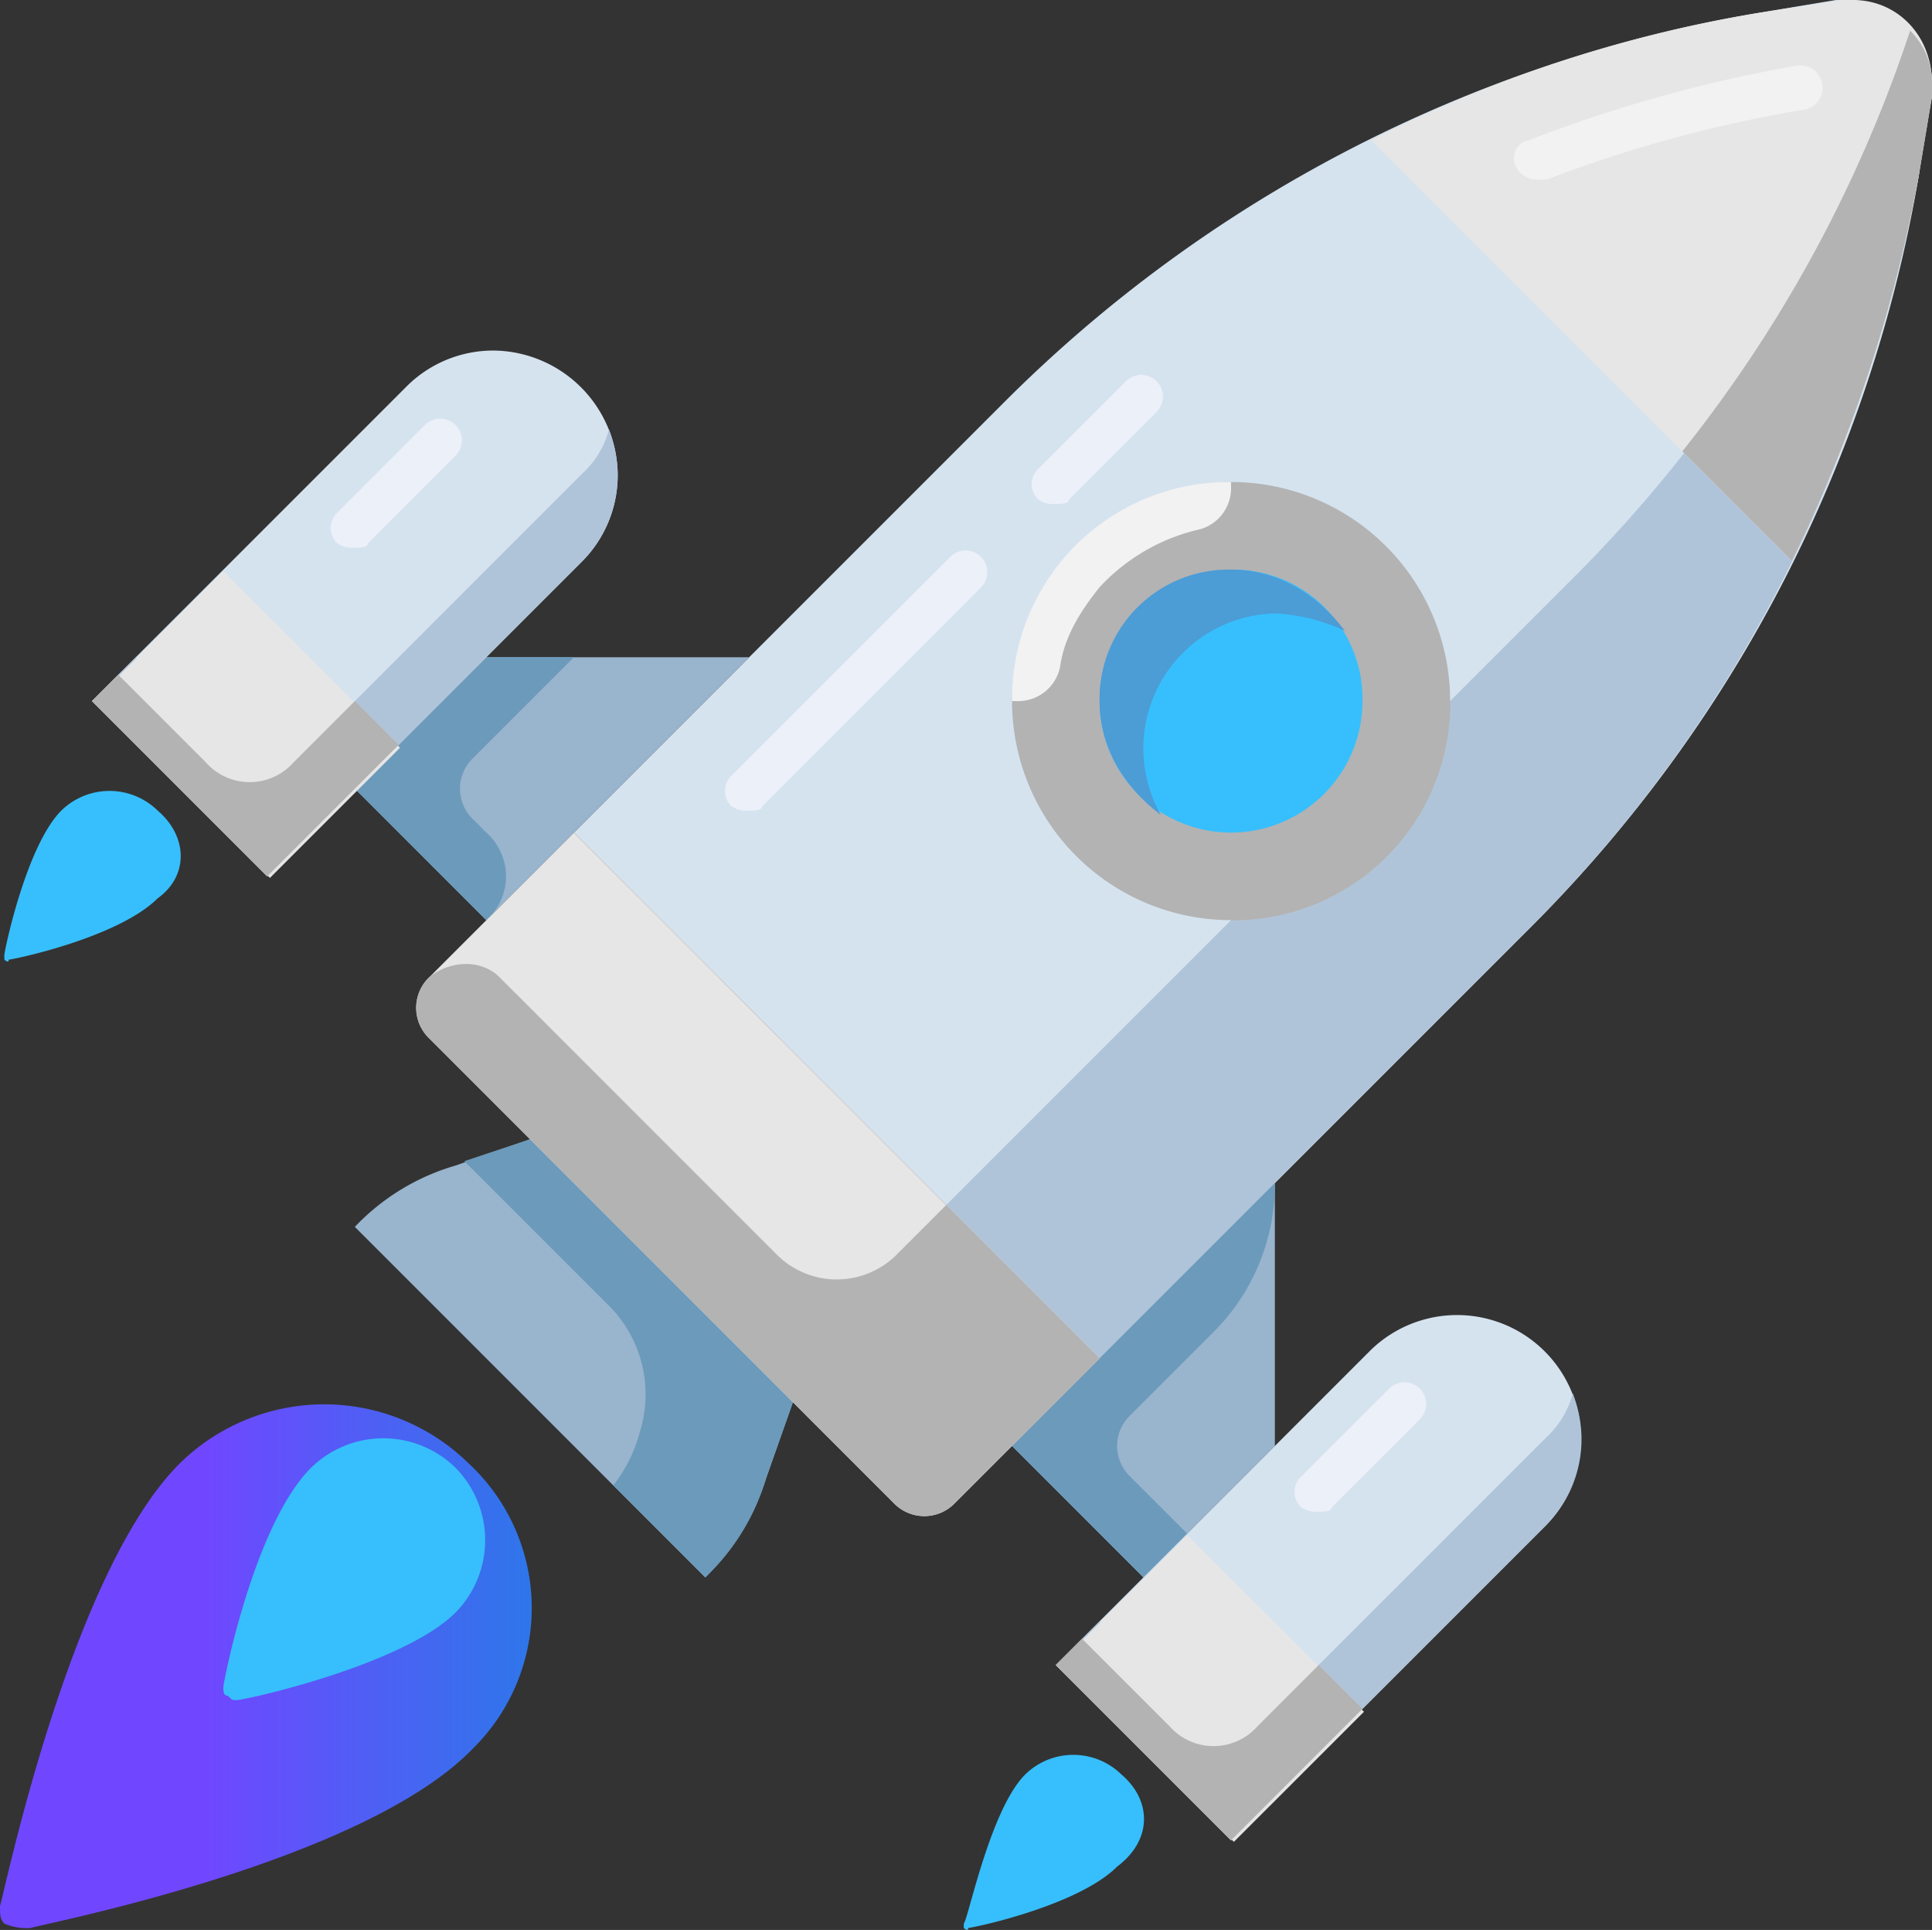 <svg xmlns="http://www.w3.org/2000/svg" xmlns:xlink="http://www.w3.org/1999/xlink" width="208.383" height="208.125" viewBox="0 0 208.383 208.125"><rect x="0" y="0" width="208.383" height="208.125" fill="#333333" stroke="none"/><defs><style>.a{fill:#d5e3ef;}.b{fill:#b0c4d9;}.c{fill:#37bffd;}.d{fill:url(#a);}.e{fill:#99b4cd;}.f{fill:#6c9abb;}.g{fill:#b3b3b3;}.h{fill:#4c9cd6;}.i{fill:#e6e6e6;}.j{fill:#ecf0f9;}.k{fill:#f2f2f2;}</style><linearGradient id="a" y1="0.5" x2="1" y2="0.5" gradientUnits="objectBoundingBox"><stop offset="0.386" stop-color="#7047ff"/><stop offset="1" stop-color="#2e76ea"/></linearGradient></defs><path class="a" d="M263.891,396.7l-56.707-56.7,46.308-46.308a150.312,150.312,0,0,1,81.278-42.055l8.505-1.419h1.414a8.475,8.475,0,0,1,8.511,8.505v1.419l-.95,8.98a149.8,149.8,0,0,1-41.581,80.8Zm0,0" transform="translate(-145.286 -250.212)"/><path class="b" d="M281.857,309.862l-67.57,67.57,16.535,16.54,46.308-46.308a148.288,148.288,0,0,0,41.586-80.8l1.889-8.98v-1.414a7.824,7.824,0,0,0-2.364-5.672,148.8,148.8,0,0,1-36.384,59.065Zm0,0" transform="translate(-112.222 -247.489)"/><path class="c" d="M231.631,285.8a7.418,7.418,0,0,0-10.394,0c-3.778,3.783-6.141,15.6-6.616,16.071v.469s.475.475.475,0c.469,0,11.813-2.364,16.066-6.616,3.777-2.833,3.777-7.086.469-9.924Zm0,0" transform="translate(-110.667 -94.43)"/><path class="c" d="M212.862,267.42a7.425,7.425,0,0,0-10.4,0c-3.777,3.783-6.141,15.121-6.141,15.591v.475s.475.475.475,0c.469,0,11.813-2.364,16.066-6.616,3.308-2.364,3.308-6.616,0-9.449Zm0,0" transform="translate(-195.852 -180.001)"/><path class="d" d="M246.8,283.376a22.238,22.238,0,0,0-31.187,0c-11.813,11.813-18.9,46.3-19.374,47.722,0,.944,0,1.419.469,1.894a6.042,6.042,0,0,0,2.839.47c1.414-.47,35.909-7.086,47.722-19.374a21.27,21.27,0,0,0-.469-30.712Zm0,0" transform="translate(-196.238 -125.548)"/><path class="c" d="M225.545,280.83a11.128,11.128,0,0,0-15.6,0c-6.141,6.141-9.449,23.151-9.449,23.626s0,.944.475.944c.475.475.475.475.944.475.944,0,17.954-3.783,23.626-9.449a11.128,11.128,0,0,0,0-15.6Zm0,0" transform="translate(-176.404 -122.533)"/><path class="e" d="M229.717,315.3,215.54,301.122l28.354-28.348v28.348Zm0,0" transform="translate(-106.389 -145.188)"/><path class="f" d="M228.3,297.814l8.974-8.974a22.5,22.5,0,0,0,6.616-16.066L215.54,301.122,229.717,315.3l4.727-4.722L228.3,304.43a4.562,4.562,0,0,1,0-6.616Zm0,0" transform="translate(-106.389 -145.188)"/><path class="a" d="M235.275,331.987l-18.9-18.9,34.02-34.02a13.367,13.367,0,0,1,18.9,18.9Zm0,0" transform="translate(-102.498 -133.523)"/><path class="b" d="M269.3,281.507l-34.025,34.02L221.1,301.355l-4.727,4.722,18.9,18.9L269.3,290.956a13.181,13.181,0,0,0,3.777-9.449,13.888,13.888,0,0,0-.944-4.722,9.785,9.785,0,0,1-2.833,4.722Zm0,0" transform="translate(-102.498 -126.518)"/><path class="e" d="M203.006,281.388a24.265,24.265,0,0,1,10.869-6.616l8.036-2.833,28.348,28.354-2.833,8.03a28.084,28.084,0,0,1-6.616,10.869Zm0,0" transform="translate(-164.734 -149.08)"/><path class="f" d="M212.186,271.938l-7.091,2.364,15.6,15.591a13.545,13.545,0,0,1,3.3,13.7,15.84,15.84,0,0,1-2.833,5.672l9.924,9.924a24.188,24.188,0,0,0,6.616-10.869l2.833-8.03Zm0,0" transform="translate(-155.01 -149.08)"/><path class="e" d="M203.006,276.923,217.183,291.1l28.354-28.354H217.183Zm0,0" transform="translate(-164.734 -191.868)"/><path class="f" d="M215.763,280.231a4.571,4.571,0,0,1,0-6.616l10.869-10.869h-9.449l-14.177,14.177L217.183,291.1a6.315,6.315,0,0,0,0-9.449Zm0,0" transform="translate(-164.734 -191.868)"/><path class="a" d="M197.992,294.7l18.9,18.9,34.02-34.02a13.194,13.194,0,0,0,3.783-9.449A13.524,13.524,0,0,0,241.467,256.9a13.214,13.214,0,0,0-9.449,3.778Zm0,0" transform="translate(-188.073 -219.094)"/><path class="c" d="M254.179,279.139a18.9,18.9,0,1,1-18.9-18.9,18.9,18.9,0,0,1,18.9,18.9Zm0,0" transform="translate(-102.498 -203.533)"/><path class="g" d="M239.166,306.656A23.626,23.626,0,1,1,262.8,283.03a23.4,23.4,0,0,1-23.632,23.626Zm0-37.8a14.177,14.177,0,1,0,14.177,14.177,13.92,13.92,0,0,0-14.177-14.177Zm0,0" transform="translate(-106.389 -207.424)"/><path class="h" d="M223.827,287.534A14.557,14.557,0,0,1,236.115,265.8a19.839,19.839,0,0,1,7.561,1.889c-2.833-3.778-7.091-6.616-12.288-6.616a13.925,13.925,0,0,0-14.177,14.177c.006,5.2,2.839,9.449,6.616,12.283Zm0,0" transform="translate(-98.611 -199.646)"/><path class="i" d="M277.894,322.791l-15.6,15.6a4.571,4.571,0,0,1-6.616,0L205.6,288.3a4.561,4.561,0,0,1,0-6.616l15.591-15.591Zm0,0" transform="translate(-159.289 -176.306)"/><path class="g" d="M242.924,299.785l-29.767-29.773c-1.894-1.889-5.2-1.889-7.561,0a4.561,4.561,0,0,0,0,6.616l50.085,50.085a4.561,4.561,0,0,0,6.616,0l15.6-15.591-16.541-16.54-5.2,5.2a9.142,9.142,0,0,1-13.232,0Zm0,0" transform="translate(-159.289 -164.639)"/><path class="i" d="M249.48,298.534l-14.035,14.03-19.04-19.04,14.03-14.036Zm0,0" transform="translate(-102.363 -113.935)"/><path class="g" d="M244.73,284.3l-6.616,6.616a6.315,6.315,0,0,1-9.449,0l-9.455-9.45-2.833,2.833,18.9,18.9,14.177-14.177Zm0,0" transform="translate(-102.498 -104.737)"/><path class="j" d="M212.669,288.816a2.868,2.868,0,0,1-1.894-.469,2.286,2.286,0,0,1,0-3.308l23.632-23.632a2.337,2.337,0,0,1,3.3,3.308l-23.626,23.632c0,.469-.944.469-1.414.469Zm0,0" transform="translate(-131.867 -201.397)"/><path class="j" d="M218.517,271.3a2.818,2.818,0,0,1-1.889-.475,2.276,2.276,0,0,1,0-3.308l9.449-9.449a2.339,2.339,0,0,1,3.308,3.308l-9.449,9.449c0,.475-.944.475-1.419.475Zm0,0" transform="translate(-104.639 -216.954)"/><path class="i" d="M274.372,250.212h-1.419l-8.974,1.419a143.391,143.391,0,0,0-41.586,13.7L267.756,310.7a159.074,159.074,0,0,0,13.7-41.58l1.419-8.511v-1.414c0-5.2-3.777-8.98-8.5-8.98Zm0,0" transform="translate(-74.494 -250.212)"/><path class="k" d="M227.66,263.748a2.589,2.589,0,0,1-2.364-1.414,1.982,1.982,0,0,1,1.414-2.839,153.811,153.811,0,0,1,28.829-8.03,2.408,2.408,0,0,1,.944,4.722,143.094,143.094,0,0,0-27.879,7.561Zm0,0" transform="translate(-61.803 -244.375)"/><path class="k" d="M239.166,259.879V259.4A23.4,23.4,0,0,0,215.54,283.03h.475a4.607,4.607,0,0,0,4.728-3.777c.469-3.308,2.358-6.147,4.252-8.511a21.123,21.123,0,0,1,10.394-6.141,4.6,4.6,0,0,0,3.777-4.722Zm0,0" transform="translate(-106.389 -207.424)"/><path class="g" d="M219.718,286.739v.469a23.4,23.4,0,0,0,23.632-23.626h-.475a4.606,4.606,0,0,0-4.727,3.783c-.469,3.3-2.358,6.141-4.252,8.5a21.091,21.091,0,0,1-10.394,6.147,4.6,4.6,0,0,0-3.783,4.728Zm0,0" transform="translate(-86.941 -187.976)"/><path class="j" d="M223.532,290.516a2.842,2.842,0,0,1-1.894-.475,2.286,2.286,0,0,1,0-3.308l9.455-9.45a2.337,2.337,0,1,1,3.3,3.308l-9.449,9.449c0,.475-.944.475-1.414.475Zm0,0" transform="translate(-81.301 -127.492)"/><path class="b" d="M250.911,263.128l-34.02,34.02-14.177-14.177-4.722,4.727,18.9,18.9,34.02-34.02a13.2,13.2,0,0,0,3.783-9.449,14.056,14.056,0,0,0-.945-4.727,9.837,9.837,0,0,1-2.839,4.727Zm0,0" transform="translate(-188.069 -212.093)"/><path class="j" d="M205.144,272.128a2.853,2.853,0,0,1-1.889-.469,2.286,2.286,0,0,1,0-3.308L212.7,258.9a2.339,2.339,0,0,1,3.308,3.308l-9.449,9.449c0,.469-.944.469-1.419.469Zm0,0" transform="translate(-166.871 -213.063)"/><path class="i" d="M231.094,280.145l-14.03,14.036-19.046-19.046,14.03-14.03Zm0,0" transform="translate(-187.948 -199.506)"/><path class="g" d="M226.346,265.919l-6.616,6.616a6.316,6.316,0,0,1-9.449,0l-9.449-9.455-2.839,2.839,18.9,18.9,14.177-14.177Zm0,0" transform="translate(-188.073 -190.313)"/><path class="g" d="M228.325,296.16l11.813,11.813a159.073,159.073,0,0,0,13.7-41.58l1.419-8.511v-1.414A7.824,7.824,0,0,0,252.9,250.8a146.265,146.265,0,0,1-24.571,45.363Zm0,0" transform="translate(-46.876 -247.489)"/></svg>